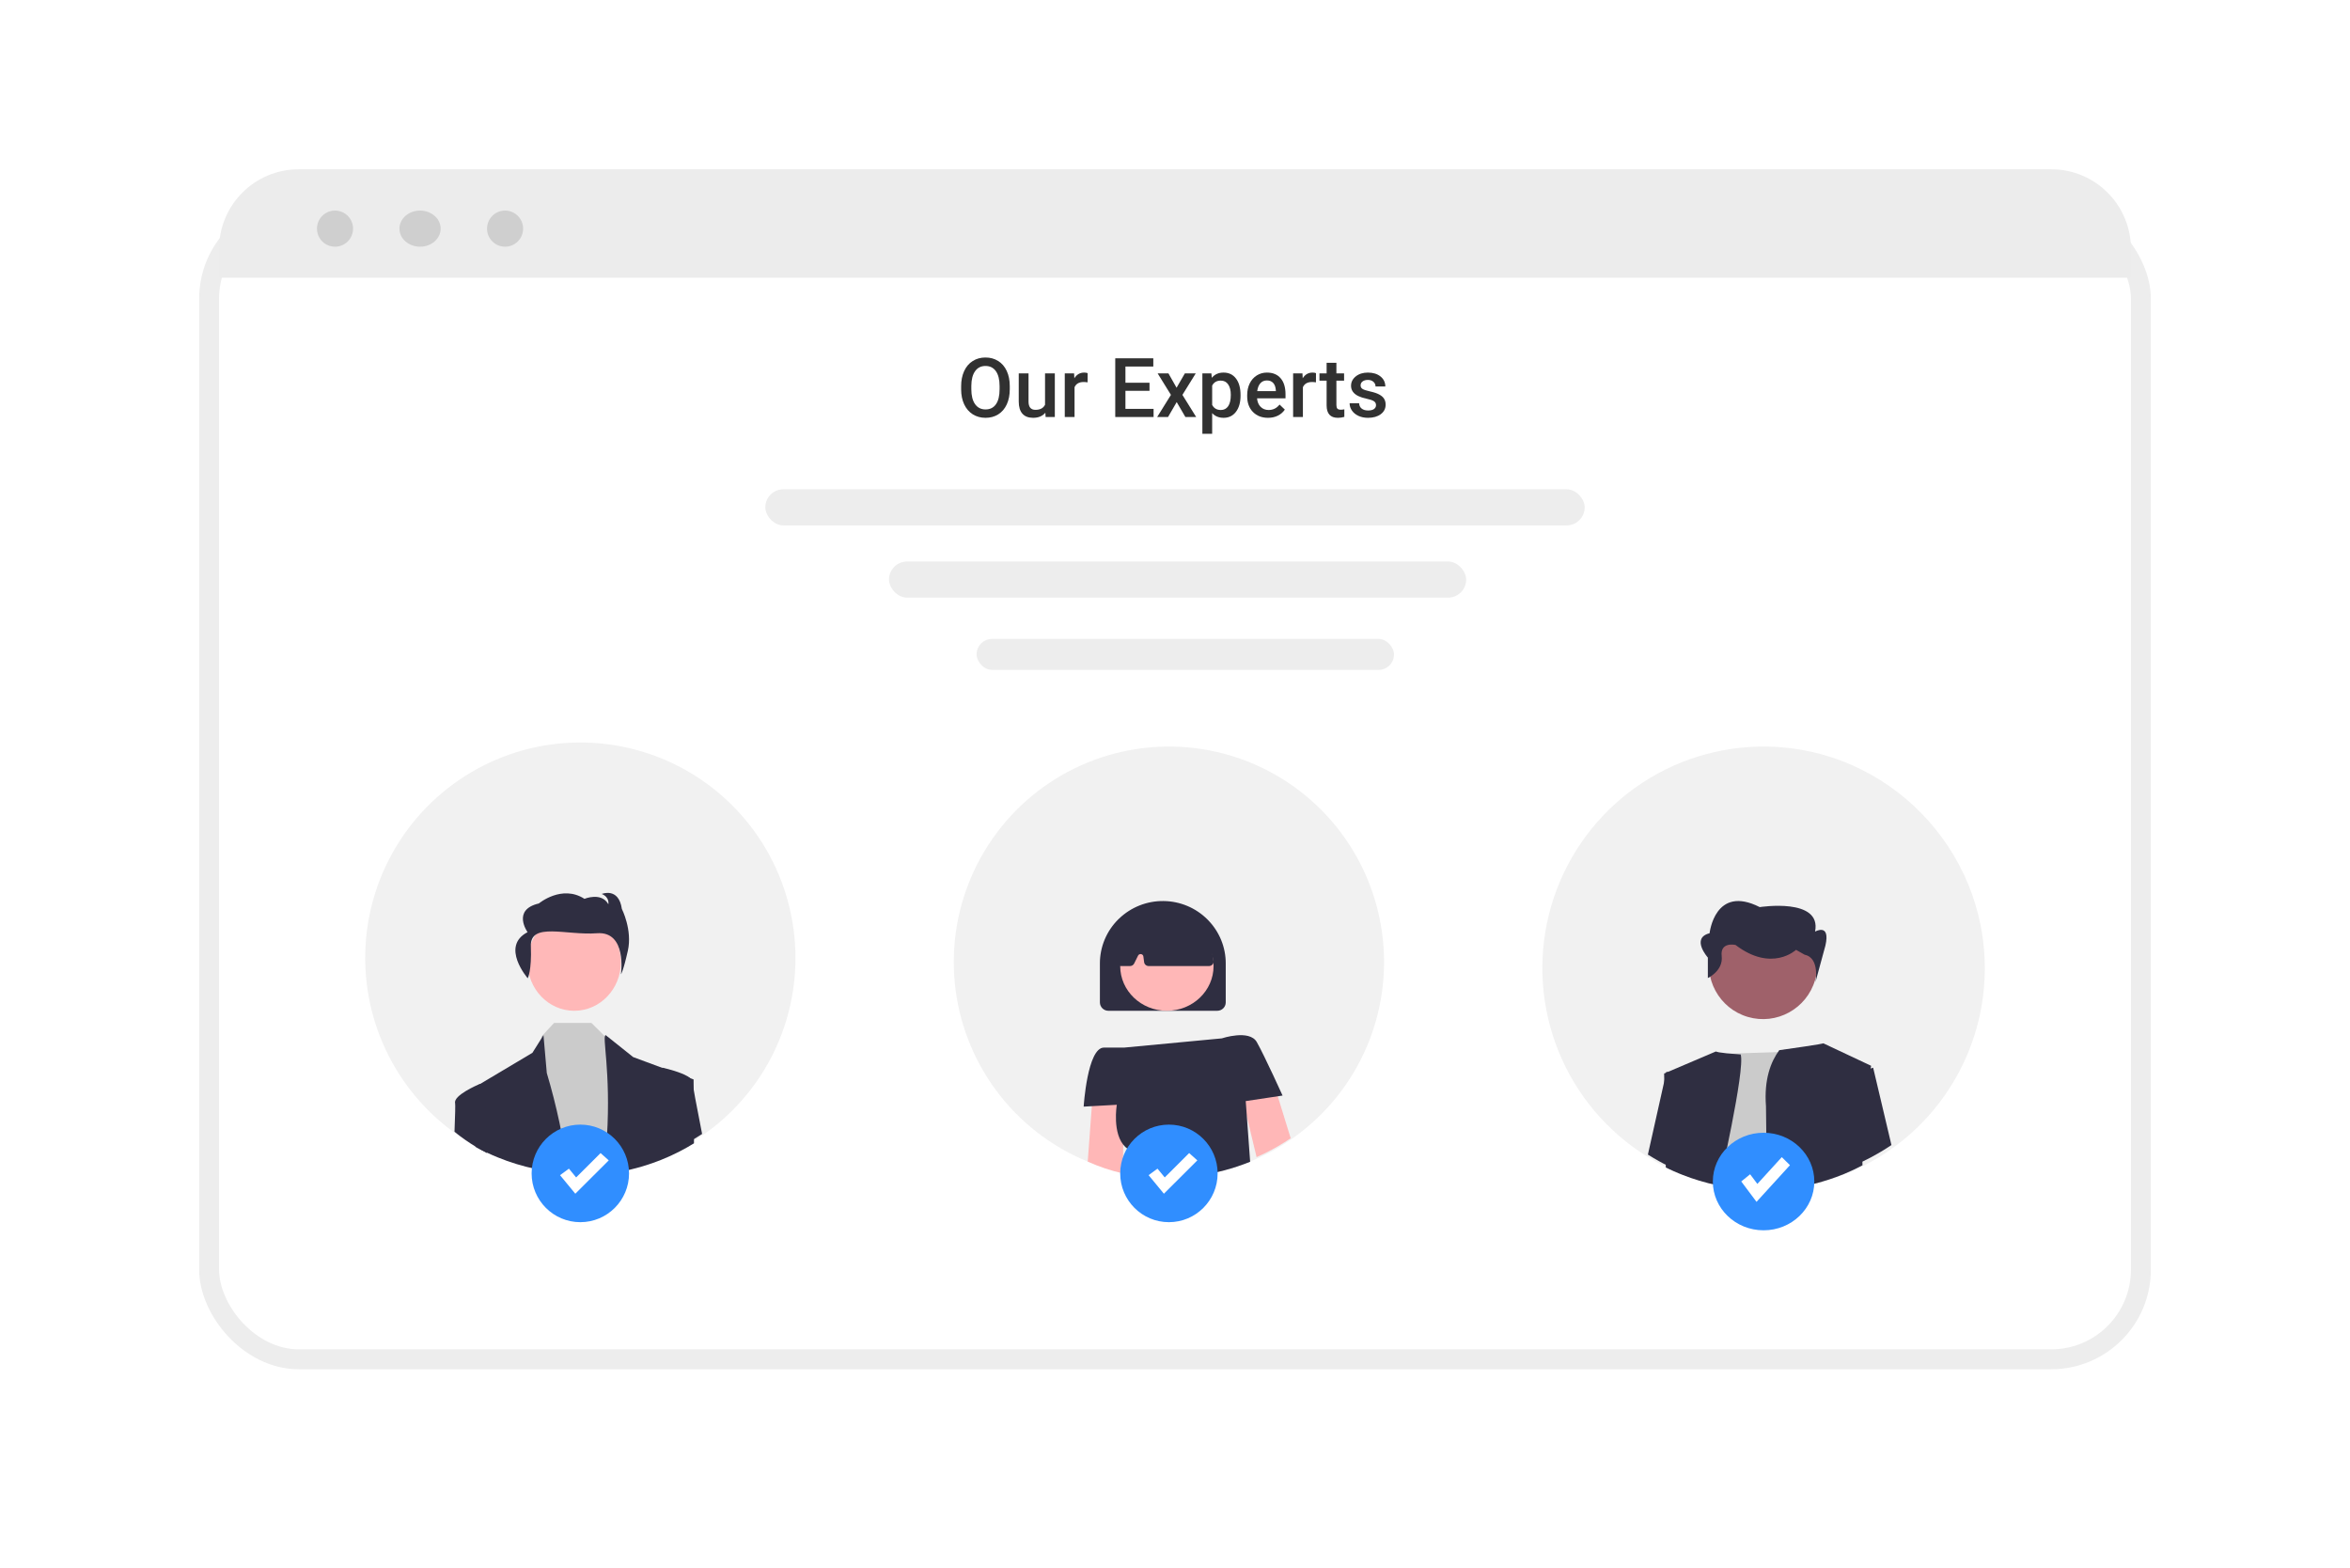 <svg width="472" height="315" viewBox="0 0 472 315" fill="none" xmlns="http://www.w3.org/2000/svg">
<g filter="url(#filter0_d)">
<rect x="44" y="34" width="384" height="227" rx="16" fill="white"/>
<rect x="42" y="32" width="388" height="231" rx="18" stroke="#EDEDED" stroke-width="4"/>
</g>
<path d="M202.814 78.166C202.814 79.321 202.615 80.336 202.216 81.211C201.817 82.08 201.245 82.749 200.501 83.219C199.763 83.683 198.911 83.915 197.946 83.915C196.992 83.915 196.14 83.683 195.391 83.219C194.647 82.749 194.07 82.083 193.66 81.219C193.256 80.355 193.051 79.359 193.046 78.231V77.567C193.046 76.417 193.248 75.402 193.652 74.522C194.062 73.642 194.636 72.97 195.375 72.505C196.119 72.036 196.97 71.801 197.93 71.801C198.89 71.801 199.739 72.033 200.477 72.497C201.221 72.956 201.795 73.62 202.2 74.489C202.604 75.353 202.809 76.36 202.814 77.51V78.166ZM200.768 77.55C200.768 76.244 200.52 75.243 200.024 74.546C199.534 73.85 198.836 73.501 197.93 73.501C197.046 73.501 196.353 73.85 195.852 74.546C195.356 75.237 195.103 76.217 195.092 77.486V78.166C195.092 79.462 195.342 80.463 195.844 81.17C196.35 81.877 197.051 82.231 197.946 82.231C198.852 82.231 199.547 81.885 200.032 81.195C200.523 80.504 200.768 79.494 200.768 78.166V77.55Z" fill="#313131"/>
<path d="M209.962 82.895C209.386 83.575 208.566 83.915 207.504 83.915C206.555 83.915 205.836 83.637 205.345 83.081C204.86 82.525 204.617 81.721 204.617 80.668V74.992H206.582V80.644C206.582 81.756 207.043 82.312 207.965 82.312C208.919 82.312 209.563 81.969 209.898 81.284V74.992H211.863V83.753H210.011L209.962 82.895Z" fill="#313131"/>
<path d="M218.445 76.789C218.186 76.746 217.919 76.724 217.644 76.724C216.744 76.724 216.138 77.07 215.825 77.761V83.753H213.86V74.992H215.736L215.784 75.971C216.259 75.21 216.917 74.829 217.757 74.829C218.038 74.829 218.27 74.867 218.453 74.943L218.445 76.789Z" fill="#313131"/>
<path d="M230.881 78.49H226.046V82.118H231.698V83.753H224V71.963H231.642V73.615H226.046V76.87H230.881V78.49Z" fill="#313131"/>
<path d="M236.315 77.874L237.981 74.992H240.165L237.488 79.308L240.253 83.753H238.086L236.34 80.757L234.601 83.753H232.418L235.183 79.308L232.515 74.992H234.682L236.315 77.874Z" fill="#313131"/>
<path d="M249.165 79.462C249.165 80.817 248.857 81.899 248.243 82.709C247.628 83.513 246.803 83.915 245.768 83.915C244.809 83.915 244.041 83.6 243.464 82.968V87.122H241.499V74.992H243.31L243.391 75.882C243.968 75.18 244.752 74.829 245.744 74.829C246.811 74.829 247.647 75.229 248.251 76.028C248.86 76.822 249.165 77.926 249.165 79.34V79.462ZM247.208 79.291C247.208 78.417 247.032 77.723 246.682 77.21C246.337 76.698 245.841 76.441 245.194 76.441C244.391 76.441 243.814 76.773 243.464 77.437V81.324C243.819 82.004 244.402 82.344 245.21 82.344C245.836 82.344 246.324 82.093 246.674 81.591C247.03 81.084 247.208 80.317 247.208 79.291Z" fill="#313131"/>
<path d="M254.687 83.915C253.442 83.915 252.431 83.524 251.655 82.741C250.884 81.953 250.499 80.906 250.499 79.599V79.356C250.499 78.482 250.666 77.702 251 77.016C251.34 76.325 251.814 75.788 252.423 75.404C253.032 75.021 253.712 74.829 254.461 74.829C255.652 74.829 256.572 75.21 257.218 75.971C257.871 76.733 258.197 77.81 258.197 79.202V79.996H252.48C252.539 80.719 252.779 81.292 253.2 81.713C253.625 82.134 254.159 82.344 254.801 82.344C255.701 82.344 256.434 81.98 257 81.251L258.059 82.263C257.709 82.787 257.24 83.195 256.652 83.486C256.07 83.772 255.415 83.915 254.687 83.915ZM254.453 76.409C253.914 76.409 253.477 76.598 253.143 76.975C252.814 77.353 252.604 77.88 252.512 78.555H256.256V78.409C256.213 77.75 256.038 77.254 255.731 76.919C255.423 76.579 254.997 76.409 254.453 76.409Z" fill="#313131"/>
<path d="M264.31 76.789C264.051 76.746 263.784 76.724 263.51 76.724C262.609 76.724 262.003 77.07 261.69 77.761V83.753H259.725V74.992H261.601L261.65 75.971C262.124 75.21 262.782 74.829 263.623 74.829C263.903 74.829 264.135 74.867 264.318 74.943L264.31 76.789Z" fill="#313131"/>
<path d="M268.418 72.862V74.992H269.962V76.449H268.418V81.34C268.418 81.675 268.483 81.918 268.612 82.069C268.747 82.215 268.984 82.288 269.324 82.288C269.55 82.288 269.779 82.261 270.011 82.207V83.729C269.563 83.853 269.132 83.915 268.717 83.915C267.208 83.915 266.453 83.081 266.453 81.413V76.449H265.014V74.992H266.453V72.862H268.418Z" fill="#313131"/>
<path d="M276.375 81.373C276.375 81.022 276.229 80.754 275.938 80.571C275.652 80.387 275.175 80.225 274.507 80.085C273.838 79.945 273.28 79.767 272.833 79.551C271.852 79.076 271.361 78.387 271.361 77.486C271.361 76.73 271.679 76.098 272.315 75.591C272.952 75.083 273.76 74.829 274.741 74.829C275.787 74.829 276.631 75.089 277.272 75.607C277.919 76.125 278.243 76.797 278.243 77.623H276.278C276.278 77.245 276.138 76.932 275.857 76.684C275.577 76.43 275.205 76.303 274.741 76.303C274.31 76.303 273.957 76.403 273.682 76.603C273.412 76.803 273.278 77.07 273.278 77.405C273.278 77.707 273.404 77.942 273.658 78.109C273.911 78.276 274.423 78.447 275.194 78.619C275.965 78.787 276.569 78.989 277.005 79.227C277.448 79.459 277.774 79.74 277.984 80.069C278.2 80.398 278.307 80.798 278.307 81.267C278.307 82.056 277.981 82.695 277.329 83.187C276.677 83.672 275.822 83.915 274.766 83.915C274.049 83.915 273.41 83.786 272.849 83.527C272.288 83.267 271.852 82.911 271.539 82.458C271.226 82.004 271.07 81.516 271.07 80.992H272.979C273.005 81.456 273.181 81.815 273.504 82.069C273.828 82.317 274.256 82.442 274.79 82.442C275.307 82.442 275.701 82.344 275.97 82.15C276.24 81.95 276.375 81.691 276.375 81.373Z" fill="#313131"/>
<path d="M44 50C44 41.163 51.163 34 60 34H412C420.837 34 428 41.163 428 50V55.767H44V50Z" fill="#ECECEC"/>
<ellipse cx="67.288" cy="45.92" rx="3.623" ry="3.628" fill="#CFCFCF"/>
<ellipse cx="84.367" cy="45.92" rx="4.14" ry="3.628" fill="#CFCFCF"/>
<ellipse cx="101.445" cy="45.92" rx="3.623" ry="3.628" fill="#CFCFCF"/>
<rect x="153.714" y="98.265" width="164.571" height="7.256" rx="3.628" fill="#EDEDED"/>
<rect x="178.556" y="112.776" width="115.925" height="7.256" rx="3.628" fill="#EDEDED"/>
<rect x="196.15" y="128.324" width="83.838" height="6.219" rx="3.11" fill="#EDEDED"/>
<path d="M277.988 193.21C277.993 200.185 276.312 207.058 273.09 213.242C269.867 219.425 265.197 224.735 259.48 228.719C257.87 229.848 256.183 230.864 254.433 231.759C253.852 232.058 253.267 232.341 252.672 232.61C252.135 232.856 251.595 233.087 251.048 233.307C244.256 236.061 236.879 237.047 229.605 236.172C228.346 236.023 227.103 235.818 225.877 235.557C225.825 235.546 225.769 235.534 225.717 235.523C223.148 234.979 220.635 234.196 218.211 233.184C210.986 230.18 204.71 225.268 200.054 218.972C195.398 212.675 192.536 205.231 191.773 197.433C191.011 189.635 192.376 181.775 195.724 174.694C199.072 167.612 204.277 161.574 210.783 157.223C217.289 152.872 224.853 150.372 232.667 149.989C240.481 149.606 248.252 151.355 255.151 155.05C262.05 158.744 267.818 164.245 271.84 170.966C275.862 177.686 277.987 185.374 277.988 193.21Z" fill="#F1F1F1"/>
<path d="M242.641 184.792C242.603 184.748 242.562 184.707 242.52 184.665C240.183 182.327 237.008 180.997 233.685 180.963C230.363 180.93 227.162 182.196 224.776 184.486C224.75 184.509 224.727 184.531 224.704 184.553C224.674 184.58 224.648 184.606 224.621 184.632C223.446 185.793 222.514 187.172 221.879 188.69C221.243 190.208 220.916 191.836 220.917 193.479V201.326C220.918 201.772 221.097 202.199 221.415 202.514C221.733 202.829 222.164 203.006 222.614 203.007H244.493C244.943 203.006 245.375 202.829 245.693 202.514C246.011 202.199 246.19 201.772 246.191 201.326V193.479C246.194 190.237 244.921 187.12 242.641 184.792Z" fill="#2F2E41"/>
<path d="M234.37 203.007C239.548 203.007 243.746 198.986 243.746 194.026C243.746 189.066 239.548 185.045 234.37 185.045C229.192 185.045 224.994 189.066 224.994 194.026C224.994 198.986 229.192 203.007 234.37 203.007Z" fill="#FFB7B7"/>
<path d="M243.736 193.023L242.655 185.915C242.621 185.697 242.503 185.498 242.323 185.357C242.262 185.312 242.196 185.273 242.125 185.242C236.589 182.803 230.975 182.803 225.439 185.235C225.365 185.267 225.296 185.308 225.234 185.357C225.212 185.375 225.189 185.396 225.167 185.417C225.019 185.561 224.927 185.748 224.906 185.947L224.183 193.065C224.171 193.186 224.186 193.309 224.227 193.425C224.268 193.541 224.334 193.648 224.421 193.738C224.562 193.884 224.752 193.981 224.958 194.012C225.009 194.022 225.06 194.027 225.111 194.026H226.945C227.123 194.025 227.296 193.978 227.446 193.888C227.596 193.799 227.715 193.672 227.791 193.521L228.585 191.921C228.636 191.817 228.722 191.732 228.829 191.678C228.936 191.625 229.058 191.605 229.178 191.623C229.298 191.641 229.408 191.695 229.493 191.777C229.577 191.86 229.63 191.966 229.644 192.079L229.801 193.258C229.83 193.469 229.939 193.664 230.11 193.805C230.28 193.947 230.498 194.025 230.725 194.026H242.815C242.973 194.027 243.129 193.988 243.266 193.914C243.361 193.865 243.447 193.801 243.519 193.724C243.607 193.629 243.671 193.517 243.709 193.396C243.746 193.275 243.755 193.147 243.736 193.023Z" fill="#2F2E41"/>
<path d="M256.628 220.133L259.235 228.607C257.616 229.707 255.919 230.697 254.159 231.571C253.575 231.861 252.986 232.138 252.387 232.4L249.686 221.158L248.637 216.798L255.38 216.07L256.628 220.133Z" fill="#FFB7B7"/>
<path d="M225.809 218.52L225.6 230.406L225.509 235.666C223.1 235.115 220.744 234.322 218.472 233.298L219.306 222.039L219.516 219.2L225.809 218.52Z" fill="#FFB7B7"/>
<path d="M256.894 220.14L250.206 221.144L250.288 222.244L251.094 233.329C244.35 236.064 237.023 237.043 229.799 236.174C228.549 236.026 227.315 235.823 226.096 235.563C226.644 233.259 227.117 231.184 226.533 230.776C226.357 230.653 226.19 230.517 226.033 230.369C223.307 227.764 224.313 221.885 224.313 221.885L219.368 222.159L217.655 222.255C217.655 222.255 218.395 210.399 221.724 210.399H225.793L245.398 208.547C245.398 208.547 250.946 206.694 252.426 209.288C253.203 210.648 254.586 213.53 255.729 215.968C256.765 218.183 257.604 220.032 257.604 220.032L256.894 220.14Z" fill="#2F2E41"/>
<path d="M398.647 194.924C398.575 201.951 396.841 208.86 393.586 215.085C390.331 221.309 385.648 226.673 379.922 230.734C379.823 230.803 379.719 230.876 379.616 230.949C379.509 231.025 379.398 231.102 379.287 231.175C378.643 231.62 377.987 232.046 377.318 232.452C376.375 233.028 375.411 233.569 374.426 234.075C374.395 234.09 374.361 234.106 374.33 234.121C373.763 234.413 373.191 234.689 372.614 234.95C372.595 234.957 372.579 234.965 372.56 234.973C372.426 235.034 372.285 235.099 372.147 235.157C371.078 235.632 369.986 236.066 368.875 236.45C367.929 236.783 366.969 237.082 365.995 237.347C364.003 237.897 361.974 238.305 359.924 238.567C358.176 238.792 356.416 238.913 354.653 238.928C354.507 238.931 354.362 238.931 354.216 238.931C353.255 238.931 352.297 238.901 351.351 238.839C350.524 238.786 349.704 238.713 348.892 238.613C347.64 238.463 346.402 238.264 345.184 238.003C345.131 237.995 345.077 237.984 345.023 237.972C344.981 237.965 344.935 237.953 344.893 237.946C343.667 237.689 342.461 237.374 341.277 237.013C340.162 236.676 339.068 236.295 337.994 235.87C337.719 235.763 337.447 235.655 337.175 235.54C336.497 235.257 335.826 234.961 335.168 234.643C334.976 234.555 334.788 234.462 334.601 234.37C333.965 234.06 333.337 233.734 332.724 233.388C331.984 232.978 331.258 232.547 330.544 232.096C329.644 231.528 328.763 230.93 327.909 230.297C320.32 224.713 314.698 216.859 311.856 207.868C309.013 198.877 309.097 189.214 312.094 180.273C315.091 171.333 320.848 163.577 328.532 158.125C336.216 152.674 345.432 149.808 354.848 149.942C379.213 150.281 398.91 170.524 398.647 194.924Z" fill="#F1F1F1"/>
<path d="M345.157 237.942C343.944 237.684 342.75 237.368 341.579 237.006L345.601 211.669L349.766 211.538L357.32 211.295L361.194 211.172C361.194 211.172 363.942 223.442 366.038 237.341C364.066 237.893 362.059 238.303 360.03 238.566C358.3 238.792 356.559 238.912 354.815 238.928C354.671 238.931 354.527 238.931 354.383 238.931C353.431 238.931 352.484 238.901 351.547 238.839C350.729 238.785 349.918 238.712 349.114 238.612C347.875 238.462 346.65 238.261 345.445 237.999C345.392 237.992 345.339 237.98 345.286 237.969C345.244 237.961 345.199 237.949 345.157 237.942Z" fill="#CBCBCB"/>
<path d="M345.228 238.115C345.175 238.107 345.121 238.096 345.067 238.084C345.024 238.077 344.978 238.065 344.936 238.057C343.703 237.801 342.489 237.486 341.298 237.126C340.177 236.789 339.076 236.408 337.995 235.984C337.718 235.877 337.444 235.769 337.171 235.654C336.489 235.371 335.814 235.076 335.152 234.758C334.959 234.669 334.77 234.577 334.581 234.485L334.242 215.606L344.647 211.172C344.647 211.172 344.681 211.448 349.621 211.781C350.562 214.832 345.228 238.115 345.228 238.115Z" fill="#2F2E41"/>
<path d="M375.803 214.15L373.902 224.594L374.081 234.039C373.529 234.336 372.971 234.617 372.408 234.882C372.389 234.89 372.375 234.898 372.356 234.906C372.225 234.968 372.087 235.035 371.953 235.093C370.911 235.577 369.846 236.019 368.763 236.409C367.841 236.749 366.905 237.053 365.955 237.323C364.013 237.883 362.035 238.298 360.036 238.564C358.331 238.794 356.616 238.916 354.897 238.931L354.699 222.193C354.281 216.797 355.667 213.229 357.366 210.917C366.422 209.652 366.22 209.539 366.22 209.539L375.821 214.056L375.803 214.15Z" fill="#2F2E41"/>
<path d="M339.134 216.736L338.433 235.666C338.157 235.558 337.885 235.451 337.613 235.335C336.935 235.051 336.265 234.756 335.606 234.437C335.414 234.349 335.227 234.257 335.039 234.165C334.403 233.854 333.774 233.527 333.161 233.182C332.422 232.771 331.695 232.34 330.981 231.888L334.702 215.254L339.134 216.736Z" fill="#2F2E41"/>
<path d="M379.898 229.972C379.797 230.038 379.693 230.108 379.588 230.178C379.48 230.251 379.368 230.325 379.255 230.395C378.604 230.821 377.941 231.229 377.264 231.618C376.312 232.169 375.337 232.687 374.34 233.172C374.309 233.187 374.274 233.202 374.243 233.216C373.653 233.504 373.057 233.776 372.455 234.033L372.454 234.032L371.745 215.852L376.029 214.5L376.226 214.438L379.898 229.972Z" fill="#2F2E41"/>
<path d="M364.562 196.821C366.258 191.03 362.957 184.963 357.189 183.27C351.421 181.577 345.371 184.898 343.676 190.689C341.981 196.48 345.282 202.547 351.05 204.24C356.817 205.934 362.867 202.612 364.562 196.821Z" fill="#9F616A"/>
<path d="M343.025 196.432V192.32C343.025 192.32 339.552 188.415 343.372 187.431C343.372 187.431 344.414 177.592 353.443 182.184C353.443 182.184 365.946 180.216 364.557 187.103C364.557 187.103 367.682 185.305 366.64 189.896L364.625 197.292C364.625 197.292 365.599 192.406 362.473 191.751L360.736 190.767C360.736 190.767 355.874 195.358 348.581 189.783C348.581 189.783 345.456 189.07 345.803 192.022C346.15 194.974 343.025 196.432 343.025 196.432Z" fill="#2F2E41"/>
<path d="M354.216 247.096C359.845 247.096 364.408 242.709 364.408 237.298C364.408 231.887 359.845 227.501 354.216 227.501C348.588 227.501 344.025 231.887 344.025 237.298C344.025 242.709 348.588 247.096 354.216 247.096Z" fill="#308EFF"/>
<path d="M352.8 241.381L349.732 237.283L351.516 235.841L352.969 237.781L357.875 232.4L359.516 234.015L352.8 241.381Z" fill="white"/>
<path d="M234.778 245.463C240.181 245.463 244.561 241.077 244.561 235.666C244.561 230.255 240.181 225.868 234.778 225.868C229.374 225.868 224.994 230.255 224.994 235.666C224.994 241.077 229.374 245.463 234.778 245.463Z" fill="#308EFF"/>
<path d="M233.769 239.748L230.701 236.022L232.485 234.712L233.937 236.476L238.844 231.583L240.485 233.051L233.769 239.748Z" fill="white"/>
<path d="M159.771 192.393C159.776 199.369 158.096 206.242 154.873 212.425C151.65 218.609 146.98 223.919 141.263 227.903C141.159 227.977 141.051 228.052 140.942 228.123C140.317 228.555 139.678 228.969 139.028 229.365C138.112 229.924 137.174 230.45 136.216 230.943C135.635 231.241 135.05 231.525 134.454 231.793C134.305 231.861 134.152 231.931 134 231.995C132.96 232.457 131.899 232.879 130.819 233.252C127.997 234.243 125.08 234.933 122.114 235.311C120.273 235.548 118.42 235.667 116.564 235.666C115.629 235.666 114.698 235.636 113.778 235.576C112.973 235.524 112.176 235.453 111.387 235.356C110.116 235.203 108.861 234.998 107.625 234.733C107.584 234.725 107.539 234.714 107.498 234.707C104.929 234.163 102.416 233.38 99.993 232.368C99.333 232.092 98.682 231.805 98.041 231.495C97.233 231.114 96.441 230.708 95.665 230.275C88.995 226.585 83.419 221.194 79.501 214.649C75.583 208.105 73.463 200.639 73.355 193.009C73.247 185.379 75.156 177.856 78.887 171.202C82.619 164.549 88.04 159.003 94.603 155.125C101.165 151.247 108.634 149.176 116.253 149.122C123.873 149.068 131.371 151.032 137.987 154.816C144.604 158.6 150.104 164.069 153.93 170.668C157.755 177.267 159.77 184.762 159.771 192.393Z" fill="#F1F1F1"/>
<path d="M115.338 203.007C120.516 203.007 124.714 198.621 124.714 193.21C124.714 187.799 120.516 183.412 115.338 183.412C110.16 183.412 105.962 187.799 105.962 193.21C105.962 198.621 110.16 203.007 115.338 203.007Z" fill="#FFB8B8"/>
<path d="M111.294 235.355C110.044 235.201 108.809 234.995 107.592 234.729L108.747 208.183L108.912 208.007L111.276 205.457H118.795L121.57 208.202L121.805 208.438L127.74 214.247L130.42 233.242C127.643 234.237 124.771 234.93 121.852 235.31C120.041 235.548 118.216 235.667 116.39 235.666C115.47 235.666 114.554 235.636 113.648 235.576C112.856 235.523 112.072 235.452 111.294 235.355Z" fill="#CBCBCB"/>
<path d="M97.94 231.559C97.109 231.176 96.295 230.767 95.497 230.331C95.417 223.124 95.363 218.338 95.363 218.338L96.297 217.778C96.308 217.773 96.32 217.768 96.332 217.763L106.933 211.45L109.157 207.906L109.169 208.034L109.823 215.504C111.795 222.103 113.23 228.844 114.115 235.666C113.288 235.613 112.469 235.542 111.657 235.444C110.352 235.29 109.061 235.084 107.79 234.817C107.748 234.81 107.702 234.798 107.66 234.791C105.02 234.243 102.437 233.455 99.946 232.437C99.268 232.159 98.598 231.87 97.94 231.559Z" fill="#2F2E41"/>
<path d="M131.124 233.573C128.284 234.58 125.347 235.281 122.362 235.666C121.948 233.219 121.796 230.735 121.908 228.256C122.718 215.168 120.851 207.906 121.661 207.906L122.073 208.232L127.169 212.303L133.877 214.789H133.88L138.496 216.498L139.31 216.802V217.192C139.313 218.541 139.321 223.264 139.388 229.624C138.466 230.192 137.522 230.727 136.557 231.227C135.973 231.53 135.384 231.818 134.784 232.091C134.634 232.16 134.48 232.232 134.327 232.296C133.28 232.766 132.212 233.194 131.124 233.573Z" fill="#2F2E41"/>
<path d="M105.996 196.475C105.996 196.475 106.816 194.996 106.625 190.053C106.435 185.111 113.764 187.906 119.888 187.435C126.012 186.963 124.715 195.687 124.715 195.687C124.715 195.687 125.157 195.168 126.103 190.958C127.049 186.748 124.901 182.552 124.901 182.552C124.269 178.128 120.86 179.546 120.86 179.546C122.501 180.202 122.186 181.606 122.186 181.606C120.796 179.104 117.388 180.522 117.388 180.522C112.841 177.592 108.233 181.45 108.233 181.45C102.741 182.73 105.962 187.216 105.962 187.216C100.438 190.082 105.996 196.475 105.996 196.475Z" fill="#2F2E41"/>
<path d="M91.286 227.304C91.417 223.984 91.475 221.843 91.407 221.544C91.052 219.988 95.891 217.904 96.332 217.719C96.342 217.713 96.352 217.708 96.363 217.703L97.347 218.281L97.808 231.583C97.062 231.198 96.33 230.786 95.613 230.348C94.112 229.437 92.667 228.42 91.286 227.304Z" fill="#2F2E41"/>
<path d="M139.026 228.975C138.072 229.53 137.097 230.052 136.1 230.54C135.495 230.836 134.887 231.117 134.267 231.383C134.112 231.45 133.953 231.52 133.794 231.583L132.05 215.148L133.069 214.438C133.069 214.438 133.162 214.46 133.329 214.497H133.333C134.15 214.689 136.662 215.325 138.104 216.165C138.425 216.339 138.71 216.569 138.944 216.842C139.087 217.005 139.158 217.215 139.142 217.427C139.096 217.856 139.871 221.925 141.018 227.743C140.367 228.173 139.703 228.583 139.026 228.975Z" fill="#2F2E41"/>
<path d="M116.561 245.463C121.964 245.463 126.344 241.077 126.344 235.666C126.344 230.255 121.964 225.868 116.561 225.868C111.158 225.868 106.777 230.255 106.777 235.666C106.777 241.077 111.158 245.463 116.561 245.463Z" fill="#308EFF"/>
<path d="M115.551 239.748L112.483 236.022L114.267 234.712L115.72 236.476L120.626 231.583L122.267 233.051L115.551 239.748Z" fill="white"/>
<defs>
<filter id="filter0_d" x="0" y="0" width="472" height="315" filterUnits="userSpaceOnUse" color-interpolation-filters="sRGB">
<feFlood flood-opacity="0" result="BackgroundImageFix"/>
<feColorMatrix in="SourceAlpha" type="matrix" values="0 0 0 0 0 0 0 0 0 0 0 0 0 0 0 0 0 0 127 0"/>
<feOffset dy="10"/>
<feGaussianBlur stdDeviation="20"/>
<feColorMatrix type="matrix" values="0 0 0 0 0 0 0 0 0 0 0 0 0 0 0 0 0 0 0.05 0"/>
<feBlend mode="normal" in2="BackgroundImageFix" result="effect1_dropShadow"/>
<feBlend mode="normal" in="SourceGraphic" in2="effect1_dropShadow" result="shape"/>
</filter>
</defs>
</svg>
